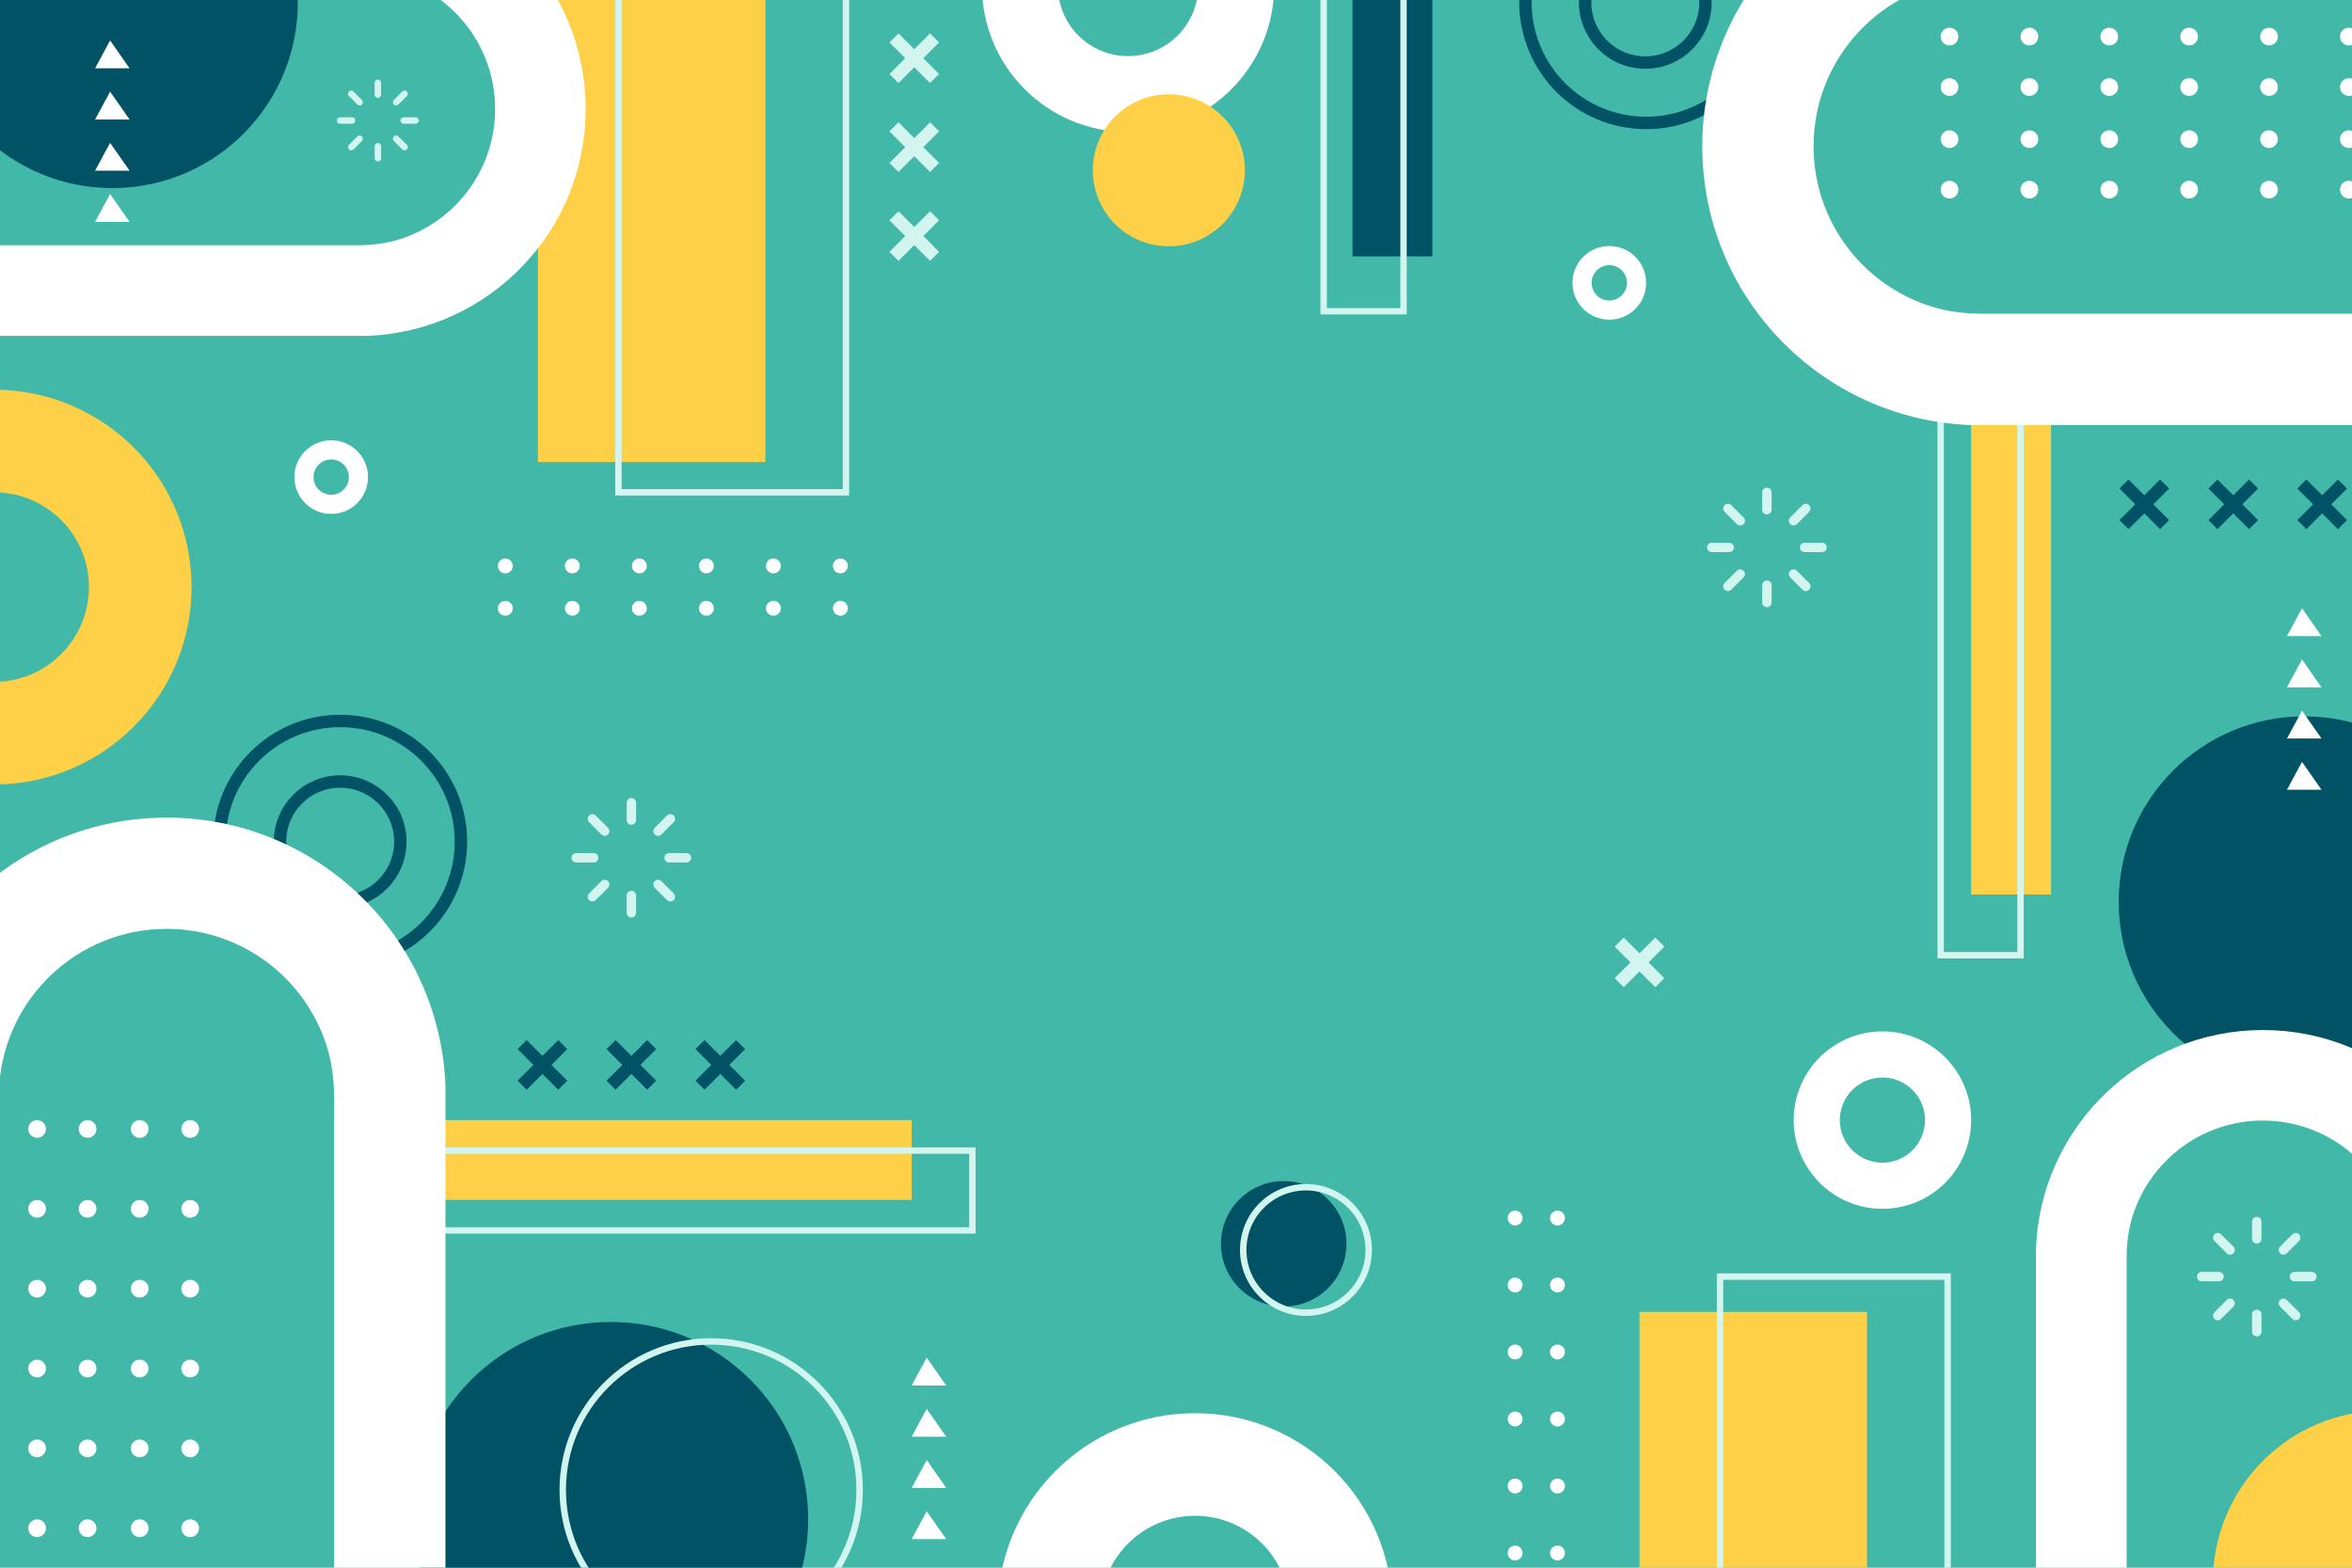 <?xml version="1.0" encoding="utf-8"?>
<!-- Generator: Adobe Illustrator 27.5.0, SVG Export Plug-In . SVG Version: 6.00 Build 0)  -->
<svg version="1.1" xmlns="http://www.w3.org/2000/svg" xmlns:xlink="http://www.w3.org/1999/xlink" x="0px" y="0px"
	 viewBox="0 0 750 500" style="enable-background:new 0 0 750 500;" xml:space="preserve">
<g id="BACKGROUND">
	<rect style="fill:#42B9A8;" width="750" height="500"/>
</g>
<g id="OBJECTS">
	<g>
		<defs>
			<rect id="SVGID_1_" width="750" height="500"/>
		</defs>
		<clipPath id="SVGID_00000031178450253291530530000013091888204551210127_">
			<use xlink:href="#SVGID_1_"  style="overflow:visible;"/>
		</clipPath>
		<g style="clip-path:url(#SVGID_00000031178450253291530530000013091888204551210127_);">
			<g>
				<g>
					
						<line style="fill:none;stroke:#005264;stroke-width:4.075;stroke-miterlimit:10;" x1="166.496" y1="346.122" x2="179.448" y2="333.17"/>
					
						<line style="fill:none;stroke:#005264;stroke-width:4.075;stroke-miterlimit:10;" x1="166.496" y1="333.17" x2="179.448" y2="346.122"/>
				</g>
				<g>
					
						<line style="fill:none;stroke:#005264;stroke-width:4.075;stroke-miterlimit:10;" x1="194.853" y1="346.122" x2="207.805" y2="333.17"/>
					
						<line style="fill:none;stroke:#005264;stroke-width:4.075;stroke-miterlimit:10;" x1="194.853" y1="333.17" x2="207.805" y2="346.122"/>
				</g>
				<g>
					
						<line style="fill:none;stroke:#005264;stroke-width:4.075;stroke-miterlimit:10;" x1="223.21" y1="346.122" x2="236.162" y2="333.17"/>
					
						<line style="fill:none;stroke:#005264;stroke-width:4.075;stroke-miterlimit:10;" x1="223.21" y1="333.17" x2="236.162" y2="346.122"/>
				</g>
			</g>
			<g>
				<g>
					
						<line style="fill:none;stroke:#005264;stroke-width:4.075;stroke-miterlimit:10;" x1="677.299" y1="167.327" x2="690.251" y2="154.375"/>
					
						<line style="fill:none;stroke:#005264;stroke-width:4.075;stroke-miterlimit:10;" x1="677.299" y1="154.375" x2="690.251" y2="167.327"/>
				</g>
				<g>
					
						<line style="fill:none;stroke:#005264;stroke-width:4.075;stroke-miterlimit:10;" x1="705.656" y1="167.327" x2="718.608" y2="154.375"/>
					
						<line style="fill:none;stroke:#005264;stroke-width:4.075;stroke-miterlimit:10;" x1="705.656" y1="154.375" x2="718.608" y2="167.327"/>
				</g>
				<g>
					
						<line style="fill:none;stroke:#005264;stroke-width:4.075;stroke-miterlimit:10;" x1="734.014" y1="167.327" x2="746.965" y2="154.375"/>
					
						<line style="fill:none;stroke:#005264;stroke-width:4.075;stroke-miterlimit:10;" x1="734.014" y1="154.375" x2="746.965" y2="167.327"/>
				</g>
			</g>
			<g>
				<g>
					<g>
						<circle style="fill:#FFFFFF;" cx="27.93" cy="487.416" r="2.825"/>
						<path style="fill:#FFFFFF;" d="M27.93,459.122c1.56,0,2.825,1.265,2.825,2.825c0,1.56-1.265,2.825-2.825,2.825
							c-1.56,0-2.825-1.265-2.825-2.825C25.104,460.387,26.369,459.122,27.93,459.122z"/>
						<path style="fill:#FFFFFF;" d="M27.93,433.653c1.56,0,2.825,1.265,2.825,2.825c0,1.56-1.265,2.825-2.825,2.825
							c-1.56,0-2.825-1.265-2.825-2.825C25.104,434.917,26.369,433.653,27.93,433.653z"/>
						<path style="fill:#FFFFFF;" d="M27.93,408.184c1.56,0,2.825,1.265,2.825,2.825c0,1.56-1.265,2.825-2.825,2.825
							c-1.56,0-2.825-1.265-2.825-2.825C25.104,409.448,26.369,408.184,27.93,408.184z"/>
						<circle style="fill:#FFFFFF;" cx="27.93" cy="385.539" r="2.825"/>
						<circle style="fill:#FFFFFF;" cx="27.93" cy="360.07" r="2.825"/>
					</g>
					<g>
						<circle style="fill:#FFFFFF;" cx="11.83" cy="487.416" r="2.825"/>
						<path style="fill:#FFFFFF;" d="M11.83,459.122c1.56,0,2.825,1.265,2.825,2.825c0,1.56-1.265,2.825-2.825,2.825
							c-1.56,0-2.825-1.265-2.825-2.825C9.005,460.387,10.269,459.122,11.83,459.122z"/>
						<path style="fill:#FFFFFF;" d="M11.83,433.653c1.56,0,2.825,1.265,2.825,2.825c0,1.56-1.265,2.825-2.825,2.825
							c-1.56,0-2.825-1.265-2.825-2.825C9.005,434.917,10.269,433.653,11.83,433.653z"/>
						<path style="fill:#FFFFFF;" d="M11.83,408.184c1.56,0,2.825,1.265,2.825,2.825c0,1.56-1.265,2.825-2.825,2.825
							c-1.56,0-2.825-1.265-2.825-2.825C9.005,409.448,10.269,408.184,11.83,408.184z"/>
						<circle style="fill:#FFFFFF;" cx="11.83" cy="385.539" r="2.825"/>
						<circle style="fill:#FFFFFF;" cx="11.83" cy="360.07" r="2.825"/>
					</g>
				</g>
				<g>
					<g>
						<circle style="fill:#FFFFFF;" cx="60.644" cy="487.416" r="2.825"/>
						<path style="fill:#FFFFFF;" d="M60.644,459.122c1.56,0,2.825,1.265,2.825,2.825c0,1.56-1.265,2.825-2.825,2.825
							c-1.56,0-2.825-1.265-2.825-2.825C57.819,460.387,59.084,459.122,60.644,459.122z"/>
						<path style="fill:#FFFFFF;" d="M60.644,433.653c1.56,0,2.825,1.265,2.825,2.825c0,1.56-1.265,2.825-2.825,2.825
							c-1.56,0-2.825-1.265-2.825-2.825C57.819,434.917,59.084,433.653,60.644,433.653z"/>
						<path style="fill:#FFFFFF;" d="M60.644,408.184c1.56,0,2.825,1.265,2.825,2.825c0,1.56-1.265,2.825-2.825,2.825
							c-1.56,0-2.825-1.265-2.825-2.825C57.819,409.448,59.084,408.184,60.644,408.184z"/>
						<circle style="fill:#FFFFFF;" cx="60.644" cy="385.539" r="2.825"/>
						<circle style="fill:#FFFFFF;" cx="60.644" cy="360.07" r="2.825"/>
					</g>
					<g>
						<circle style="fill:#FFFFFF;" cx="44.544" cy="487.416" r="2.825"/>
						<path style="fill:#FFFFFF;" d="M44.544,459.122c1.56,0,2.825,1.265,2.825,2.825c0,1.56-1.265,2.825-2.825,2.825
							c-1.56,0-2.825-1.265-2.825-2.825C41.719,460.387,42.984,459.122,44.544,459.122z"/>
						<path style="fill:#FFFFFF;" d="M44.544,433.653c1.56,0,2.825,1.265,2.825,2.825c0,1.56-1.265,2.825-2.825,2.825
							c-1.56,0-2.825-1.265-2.825-2.825C41.719,434.917,42.984,433.653,44.544,433.653z"/>
						<path style="fill:#FFFFFF;" d="M44.544,408.184c1.56,0,2.825,1.265,2.825,2.825c0,1.56-1.265,2.825-2.825,2.825
							c-1.56,0-2.825-1.265-2.825-2.825C41.719,409.448,42.984,408.184,44.544,408.184z"/>
						<circle style="fill:#FFFFFF;" cx="44.544" cy="385.539" r="2.825"/>
						<circle style="fill:#FFFFFF;" cx="44.544" cy="360.07" r="2.825"/>
					</g>
				</g>
			</g>
			<g>
				<g>
					<g>
						<path style="fill:#FFFFFF;" d="M624.482,27.767c0,1.56-1.265,2.825-2.825,2.825c-1.56,0-2.825-1.265-2.825-2.825
							c0-1.56,1.265-2.825,2.825-2.825C623.218,24.942,624.482,26.207,624.482,27.767z"/>
						<path style="fill:#FFFFFF;" d="M649.952,27.767c0,1.56-1.265,2.825-2.825,2.825c-1.56,0-2.825-1.265-2.825-2.825
							c0-1.56,1.265-2.825,2.825-2.825C648.687,24.942,649.952,26.207,649.952,27.767z"/>
						<path style="fill:#FFFFFF;" d="M675.421,27.767c0,1.56-1.265,2.825-2.825,2.825c-1.56,0-2.825-1.265-2.825-2.825
							c0-1.56,1.265-2.825,2.825-2.825C674.156,24.942,675.421,26.207,675.421,27.767z"/>
						<path style="fill:#FFFFFF;" d="M700.89,27.767c0,1.56-1.265,2.825-2.825,2.825c-1.56,0-2.825-1.265-2.825-2.825
							c0-1.56,1.265-2.825,2.825-2.825C699.625,24.942,700.89,26.207,700.89,27.767z"/>
						<path style="fill:#FFFFFF;" d="M726.359,27.767c0,1.56-1.265,2.825-2.825,2.825c-1.56,0-2.825-1.265-2.825-2.825
							c0-1.56,1.265-2.825,2.825-2.825C725.094,24.942,726.359,26.207,726.359,27.767z"/>
						<path style="fill:#FFFFFF;" d="M751.828,27.767c0,1.56-1.265,2.825-2.825,2.825c-1.56,0-2.825-1.265-2.825-2.825
							c0-1.56,1.265-2.825,2.825-2.825C750.563,24.942,751.828,26.207,751.828,27.767z"/>
					</g>
					<g>
						<path style="fill:#FFFFFF;" d="M624.482,11.668c0,1.56-1.265,2.825-2.825,2.825c-1.56,0-2.825-1.265-2.825-2.825
							c0-1.56,1.265-2.825,2.825-2.825C623.218,8.842,624.482,10.107,624.482,11.668z"/>
						<path style="fill:#FFFFFF;" d="M649.952,11.668c0,1.56-1.265,2.825-2.825,2.825c-1.56,0-2.825-1.265-2.825-2.825
							c0-1.56,1.265-2.825,2.825-2.825C648.687,8.842,649.952,10.107,649.952,11.668z"/>
						<path style="fill:#FFFFFF;" d="M675.421,11.668c0,1.56-1.265,2.825-2.825,2.825c-1.56,0-2.825-1.265-2.825-2.825
							c0-1.56,1.265-2.825,2.825-2.825C674.156,8.842,675.421,10.107,675.421,11.668z"/>
						<path style="fill:#FFFFFF;" d="M700.89,11.668c0,1.56-1.265,2.825-2.825,2.825c-1.56,0-2.825-1.265-2.825-2.825
							c0-1.56,1.265-2.825,2.825-2.825C699.625,8.842,700.89,10.107,700.89,11.668z"/>
						<path style="fill:#FFFFFF;" d="M726.359,11.668c0,1.56-1.265,2.825-2.825,2.825c-1.56,0-2.825-1.265-2.825-2.825
							c0-1.56,1.265-2.825,2.825-2.825C725.094,8.842,726.359,10.107,726.359,11.668z"/>
						<path style="fill:#FFFFFF;" d="M751.828,11.668c0,1.56-1.265,2.825-2.825,2.825c-1.56,0-2.825-1.265-2.825-2.825
							c0-1.56,1.265-2.825,2.825-2.825C750.563,8.842,751.828,10.107,751.828,11.668z"/>
					</g>
				</g>
				<g>
					<g>
						<path style="fill:#FFFFFF;" d="M624.482,60.482c0,1.56-1.265,2.825-2.825,2.825c-1.56,0-2.825-1.265-2.825-2.825
							c0-1.56,1.265-2.825,2.825-2.825C623.218,57.657,624.482,58.922,624.482,60.482z"/>
						<circle style="fill:#FFFFFF;" cx="647.126" cy="60.482" r="2.825"/>
						<circle style="fill:#FFFFFF;" cx="672.596" cy="60.482" r="2.825"/>
						<circle style="fill:#FFFFFF;" cx="698.065" cy="60.482" r="2.825"/>
						<circle style="fill:#FFFFFF;" cx="723.534" cy="60.482" r="2.825"/>
						<path style="fill:#FFFFFF;" d="M751.828,60.482c0,1.56-1.265,2.825-2.825,2.825c-1.56,0-2.825-1.265-2.825-2.825
							c0-1.56,1.265-2.825,2.825-2.825C750.563,57.657,751.828,58.922,751.828,60.482z"/>
					</g>
					<g>
						<path style="fill:#FFFFFF;" d="M624.482,44.382c0,1.56-1.265,2.825-2.825,2.825c-1.56,0-2.825-1.265-2.825-2.825
							c0-1.56,1.265-2.825,2.825-2.825C623.218,41.557,624.482,42.822,624.482,44.382z"/>
						<path style="fill:#FFFFFF;" d="M649.952,44.382c0,1.56-1.265,2.825-2.825,2.825c-1.56,0-2.825-1.265-2.825-2.825
							c0-1.56,1.265-2.825,2.825-2.825C648.687,41.557,649.952,42.822,649.952,44.382z"/>
						<path style="fill:#FFFFFF;" d="M675.421,44.382c0,1.56-1.265,2.825-2.825,2.825c-1.56,0-2.825-1.265-2.825-2.825
							c0-1.56,1.265-2.825,2.825-2.825C674.156,41.557,675.421,42.822,675.421,44.382z"/>
						<path style="fill:#FFFFFF;" d="M700.89,44.382c0,1.56-1.265,2.825-2.825,2.825c-1.56,0-2.825-1.265-2.825-2.825
							c0-1.56,1.265-2.825,2.825-2.825C699.625,41.557,700.89,42.822,700.89,44.382z"/>
						<path style="fill:#FFFFFF;" d="M726.359,44.382c0,1.56-1.265,2.825-2.825,2.825c-1.56,0-2.825-1.265-2.825-2.825
							c0-1.56,1.265-2.825,2.825-2.825C725.094,41.557,726.359,42.822,726.359,44.382z"/>
						<path style="fill:#FFFFFF;" d="M751.828,44.382c0,1.56-1.265,2.825-2.825,2.825c-1.56,0-2.825-1.265-2.825-2.825
							c0-1.56,1.265-2.825,2.825-2.825C750.563,41.557,751.828,42.822,751.828,44.382z"/>
					</g>
				</g>
			</g>
			<g>
				<g>
					<g>
						<path style="fill:#FFFFFF;" d="M163.508,194.005c0,1.309-1.061,2.37-2.37,2.37c-1.309,0-2.37-1.061-2.37-2.37
							c0-1.309,1.061-2.37,2.37-2.37C162.447,191.635,163.508,192.696,163.508,194.005z"/>
						<circle style="fill:#FFFFFF;" cx="182.507" cy="194.005" r="2.37"/>
						<circle style="fill:#FFFFFF;" cx="203.876" cy="194.005" r="2.37"/>
						<circle style="fill:#FFFFFF;" cx="225.244" cy="194.005" r="2.37"/>
						<circle style="fill:#FFFFFF;" cx="246.614" cy="194.005" r="2.37"/>
						<circle style="fill:#FFFFFF;" cx="267.983" cy="194.005" r="2.37"/>
					</g>
					<g>
						<path style="fill:#FFFFFF;" d="M163.508,180.497c0,1.309-1.061,2.37-2.37,2.37c-1.309,0-2.37-1.061-2.37-2.37
							c0-1.309,1.061-2.37,2.37-2.37C162.447,178.126,163.508,179.188,163.508,180.497z"/>
						<circle style="fill:#FFFFFF;" cx="182.507" cy="180.497" r="2.37"/>
						<circle style="fill:#FFFFFF;" cx="203.876" cy="180.497" r="2.37"/>
						<circle style="fill:#FFFFFF;" cx="225.244" cy="180.497" r="2.37"/>
						<circle style="fill:#FFFFFF;" cx="246.614" cy="180.497" r="2.37"/>
						<circle style="fill:#FFFFFF;" cx="267.983" cy="180.497" r="2.37"/>
					</g>
				</g>
			</g>
			<g>
				<g>
					<g>
						<circle style="fill:#FFFFFF;" cx="483.135" cy="388.474" r="2.37"/>
						<circle style="fill:#FFFFFF;" cx="483.135" cy="409.843" r="2.37"/>
						<path style="fill:#FFFFFF;" d="M483.135,433.582c-1.309,0-2.37-1.061-2.37-2.37c0-1.309,1.061-2.37,2.37-2.37
							c1.309,0,2.37,1.061,2.37,2.37C485.505,432.521,484.444,433.582,483.135,433.582z"/>
						<circle style="fill:#FFFFFF;" cx="483.135" cy="452.581" r="2.37"/>
						<circle style="fill:#FFFFFF;" cx="483.135" cy="473.95" r="2.37"/>
						<circle style="fill:#FFFFFF;" cx="483.135" cy="495.319" r="2.37"/>
					</g>
					<g>
						<circle style="fill:#FFFFFF;" cx="496.643" cy="388.474" r="2.37"/>
						<circle style="fill:#FFFFFF;" cx="496.643" cy="409.843" r="2.37"/>
						<path style="fill:#FFFFFF;" d="M496.643,433.582c-1.309,0-2.37-1.061-2.37-2.37c0-1.309,1.061-2.37,2.37-2.37
							c1.309,0,2.37,1.061,2.37,2.37C499.013,432.521,497.952,433.582,496.643,433.582z"/>
						<circle style="fill:#FFFFFF;" cx="496.643" cy="452.581" r="2.37"/>
						<circle style="fill:#FFFFFF;" cx="496.643" cy="473.95" r="2.37"/>
						<circle style="fill:#FFFFFF;" cx="496.643" cy="495.319" r="2.37"/>
					</g>
				</g>
			</g>
			
				<ellipse transform="matrix(0.707 -0.707 0.707 0.707 -285.586 279.715)" style="fill:#005264;" cx="194.853" cy="484.591" rx="62.942" ry="62.942"/>
			
				<ellipse transform="matrix(0.998 -0.061 0.061 0.998 0.017 2.203)" style="fill:#005264;" cx="35.818" cy="0.819" rx="59.16" ry="59.16"/>
			<circle style="fill:#005264;" cx="734.767" cy="287.629" r="59.16"/>
			<circle style="fill:#005264;" cx="409.348" cy="396.699" r="20.007"/>
			<circle style="fill:none;stroke:#D2F5EF;stroke-width:2.056;stroke-miterlimit:10;" cx="416.441" cy="398.657" r="20.007"/>
			<circle style="fill:#FED047;" cx="760.232" cy="504.472" r="54.576"/>
			<path style="fill:#FED047;" d="M-1.863,124.306c-34.758,0-62.945,28.187-62.945,62.945c0,34.758,28.187,62.945,62.945,62.945
				c34.768,0,62.945-28.187,62.945-62.945C61.082,152.493,32.905,124.306-1.863,124.306z M-1.863,217.475
				c-16.696,0-30.225-13.528-30.225-30.225s13.528-30.225,30.225-30.225s30.225,13.528,30.225,30.225S14.833,217.475-1.863,217.475z
				"/>
			<path style="fill:#FFFFFF;" d="M381.081,450.727c-34.758,0-62.945,28.187-62.945,62.945c0,34.758,28.187,62.945,62.945,62.945
				c34.768,0,62.945-28.187,62.945-62.945C444.026,478.914,415.849,450.727,381.081,450.727z M381.081,543.896
				c-16.696,0-30.225-13.528-30.225-30.225c0-16.696,13.528-30.225,30.225-30.225c16.696,0,30.225,13.528,30.225,30.225
				C411.306,530.368,397.777,543.896,381.081,543.896z"/>
			<path style="fill:#FFFFFF;" d="M359.708-51.063c-25.724,0-46.585,20.861-46.585,46.585s20.861,46.585,46.585,46.585
				c25.731,0,46.585-20.861,46.585-46.585S385.44-51.063,359.708-51.063z M359.708,17.891c-12.357,0-22.369-10.012-22.369-22.369
				c0-12.357,10.012-22.369,22.369-22.369c12.357,0,22.369,10.012,22.369,22.369C382.077,7.879,372.065,17.891,359.708,17.891z"/>
			<path style="fill:#FFFFFF;" d="M105.616,140.423c-6.484,0-11.742,5.258-11.742,11.742s5.258,11.742,11.742,11.742
				c6.486,0,11.742-5.258,11.742-11.742S112.102,140.423,105.616,140.423z M105.616,157.803c-3.115,0-5.638-2.524-5.638-5.638
				c0-3.115,2.524-5.638,5.638-5.638s5.638,2.524,5.638,5.638C111.254,155.279,108.73,157.803,105.616,157.803z"/>
			<path style="fill:#FFFFFF;" d="M513.171,78.472c-6.484,0-11.742,5.258-11.742,11.742s5.258,11.742,11.742,11.742
				c6.486,0,11.742-5.258,11.742-11.742S519.657,78.472,513.171,78.472z M513.171,95.852c-3.115,0-5.638-2.524-5.638-5.638
				s2.524-5.638,5.638-5.638c3.115,0,5.638,2.524,5.638,5.638S516.286,95.852,513.171,95.852z"/>
			<path style="fill:#FFFFFF;" d="M600.263,328.951c-15.624,0-28.294,12.67-28.294,28.294s12.67,28.294,28.294,28.294
				c15.629,0,28.294-12.67,28.294-28.294S615.892,328.951,600.263,328.951z M600.263,370.831c-7.505,0-13.586-6.081-13.586-13.586
				s6.081-13.586,13.586-13.586c7.505,0,13.586,6.081,13.586,13.586S607.768,370.831,600.263,370.831z"/>
			<circle style="fill:none;stroke:#D2F5EF;stroke-width:2.056;stroke-miterlimit:10;" cx="226.784" cy="475.176" r="47.337"/>
			<g>
				<polygon style="fill:#FFFFFF;" points="290.711,490.88 301.716,490.88 295.509,481.997 				"/>
				<polygon style="fill:#FFFFFF;" points="290.711,474.552 301.716,474.552 295.509,465.669 				"/>
				<polygon style="fill:#FFFFFF;" points="290.711,458.224 301.716,458.224 295.509,449.341 				"/>
				<polygon style="fill:#FFFFFF;" points="290.711,441.897 301.716,441.897 295.509,433.013 				"/>
			</g>
			<g>
				<polygon style="fill:#FFFFFF;" points="30.315,70.768 41.32,70.768 35.112,61.884 				"/>
				<polygon style="fill:#FFFFFF;" points="30.315,54.44 41.32,54.44 35.112,45.557 				"/>
				<polygon style="fill:#FFFFFF;" points="30.315,38.112 41.32,38.112 35.112,29.229 				"/>
				<polygon style="fill:#FFFFFF;" points="30.315,21.785 41.32,21.785 35.112,12.901 				"/>
			</g>
			<g>
				<polygon style="fill:#FFFFFF;" points="729.264,251.871 740.269,251.871 734.061,242.988 				"/>
				<polygon style="fill:#FFFFFF;" points="729.264,235.544 740.269,235.544 734.061,226.66 				"/>
				<polygon style="fill:#FFFFFF;" points="729.264,219.216 740.269,219.216 734.061,210.333 				"/>
				<polygon style="fill:#FFFFFF;" points="729.264,202.888 740.269,202.888 734.061,194.005 				"/>
			</g>
			<rect x="106.529" y="357.245" style="fill:#FED047;" width="184.182" height="25.469"/>
			
				<rect x="131.89" y="35.159" transform="matrix(-1.836970e-16 1 -1 -1.836970e-16 279.241 -136.368)" style="fill:#FED047;" width="151.829" height="72.556"/>
			
				<rect x="147.106" y="34.372" transform="matrix(-1.836970e-16 1 -1 -1.836970e-16 304.132 -162.833)" style="fill:none;stroke:#D2F5EF;stroke-width:2.034;stroke-miterlimit:10;" width="172.753" height="72.556"/>
			
				<rect x="483.172" y="458.05" transform="matrix(-1.836970e-16 1 -1 -1.836970e-16 1053.415 -64.759)" style="fill:#FED047;" width="151.829" height="72.556"/>
			
				<rect x="498.388" y="457.263" transform="matrix(-1.836970e-16 1 -1 -1.836970e-16 1078.306 -91.223)" style="fill:none;stroke:#D2F5EF;stroke-width:2.034;stroke-miterlimit:10;" width="172.753" height="72.556"/>
			
				<rect x="110.843" y="366.97" style="fill:none;stroke:#D2F5EF;stroke-width:2.034;stroke-miterlimit:10;" width="199.23" height="25.469"/>
			
				<rect x="549.201" y="180.472" transform="matrix(-1.836970e-16 1 -1 -1.836970e-16 834.499 -448.085)" style="fill:#FED047;" width="184.182" height="25.469"/>
			
				<rect x="382.025" y="7.026" transform="matrix(6.123234e-17 -1 1 6.123234e-17 424.266 463.786)" style="fill:#005264;" width="124.002" height="25.469"/>
			
				<rect x="375.151" y="26.865" transform="matrix(6.123234e-17 -1 1 6.123234e-17 395.223 474.421)" style="fill:none;stroke:#D2F5EF;stroke-width:2.034;stroke-miterlimit:10;" width="119.342" height="25.469"/>
			
				<rect x="531.952" y="192.311" transform="matrix(-1.836970e-16 1 -1 -1.836970e-16 836.612 -426.522)" style="fill:none;stroke:#D2F5EF;stroke-width:2.034;stroke-miterlimit:10;" width="199.231" height="25.469"/>
			<path style="fill:#FFFFFF;" d="M117.374,107.112H-11.877V78.215h126.125c4.38,0,8.763-0.535,12.948-1.827
				c17.777-5.487,30.69-22.038,30.69-41.619c0-23.029-17.872-41.871-40.511-43.437v-28.906c38.588,1.6,69.384,33.366,69.384,72.343
				C186.758,73.747,155.962,105.512,117.374,107.112z"/>
			<path style="fill:#FFFFFF;" d="M649.239,397.905v129.251h28.898V401.031c0-4.38,0.535-8.763,1.827-12.948
				c5.487-17.777,22.038-30.69,41.619-30.69c23.029,0,41.871,17.872,43.438,40.511h28.906c-1.6-38.588-33.366-69.384-72.343-69.384
				C682.605,328.521,650.839,359.317,649.239,397.905z"/>
			<g>
				<circle style="fill:none;stroke:#005264;stroke-width:3.962;stroke-miterlimit:10;" cx="108.475" cy="268.442" r="38.504"/>
				<circle style="fill:none;stroke:#005264;stroke-width:3.962;stroke-miterlimit:10;" cx="108.475" cy="268.442" r="19.188"/>
			</g>
			<g>
				
					<ellipse transform="matrix(0.092 -0.996 0.996 0.092 475.832 523.434)" style="fill:none;stroke:#005264;stroke-width:3.962;stroke-miterlimit:10;" cx="524.913" cy="0.819" rx="38.504" ry="38.504"/>
				
					<ellipse transform="matrix(0.09 -0.996 0.996 0.09 476.597 523.505)" style="fill:none;stroke:#005264;stroke-width:3.962;stroke-miterlimit:10;" cx="524.913" cy="0.819" rx="19.188" ry="19.188"/>
			</g>
			<g>
				
					<line style="fill:none;stroke:#D2F5EF;stroke-width:3.005;stroke-linecap:round;stroke-linejoin:round;stroke-miterlimit:10;" x1="201.329" y1="261.556" x2="201.329" y2="256.019"/>
				
					<line style="fill:none;stroke:#D2F5EF;stroke-width:3.005;stroke-linecap:round;stroke-linejoin:round;stroke-miterlimit:10;" x1="209.837" y1="265.08" x2="213.752" y2="261.165"/>
				
					<line style="fill:none;stroke:#D2F5EF;stroke-width:3.005;stroke-linecap:round;stroke-linejoin:round;stroke-miterlimit:10;" x1="213.361" y1="273.587" x2="218.898" y2="273.587"/>
				
					<line style="fill:none;stroke:#D2F5EF;stroke-width:3.005;stroke-linecap:round;stroke-linejoin:round;stroke-miterlimit:10;" x1="209.837" y1="282.095" x2="213.752" y2="286.01"/>
				
					<line style="fill:none;stroke:#D2F5EF;stroke-width:3.005;stroke-linecap:round;stroke-linejoin:round;stroke-miterlimit:10;" x1="201.329" y1="285.62" x2="201.329" y2="291.156"/>
				
					<line style="fill:none;stroke:#D2F5EF;stroke-width:3.005;stroke-linecap:round;stroke-linejoin:round;stroke-miterlimit:10;" x1="192.821" y1="282.095" x2="188.906" y2="286.01"/>
				
					<line style="fill:none;stroke:#D2F5EF;stroke-width:3.005;stroke-linecap:round;stroke-linejoin:round;stroke-miterlimit:10;" x1="189.297" y1="273.587" x2="183.76" y2="273.587"/>
				
					<line style="fill:none;stroke:#D2F5EF;stroke-width:3.005;stroke-linecap:round;stroke-linejoin:round;stroke-miterlimit:10;" x1="192.821" y1="265.08" x2="188.906" y2="261.165"/>
			</g>
			<g>
				
					<line style="fill:none;stroke:#D2F5EF;stroke-width:3.005;stroke-linecap:round;stroke-linejoin:round;stroke-miterlimit:10;" x1="719.627" y1="395.133" x2="719.627" y2="389.596"/>
				
					<line style="fill:none;stroke:#D2F5EF;stroke-width:3.005;stroke-linecap:round;stroke-linejoin:round;stroke-miterlimit:10;" x1="728.135" y1="398.657" x2="732.05" y2="394.742"/>
				
					<line style="fill:none;stroke:#D2F5EF;stroke-width:3.005;stroke-linecap:round;stroke-linejoin:round;stroke-miterlimit:10;" x1="731.659" y1="407.165" x2="737.196" y2="407.165"/>
				
					<line style="fill:none;stroke:#D2F5EF;stroke-width:3.005;stroke-linecap:round;stroke-linejoin:round;stroke-miterlimit:10;" x1="728.135" y1="415.673" x2="732.05" y2="419.588"/>
				
					<line style="fill:none;stroke:#D2F5EF;stroke-width:3.005;stroke-linecap:round;stroke-linejoin:round;stroke-miterlimit:10;" x1="719.627" y1="419.197" x2="719.627" y2="424.733"/>
				
					<line style="fill:none;stroke:#D2F5EF;stroke-width:3.005;stroke-linecap:round;stroke-linejoin:round;stroke-miterlimit:10;" x1="711.119" y1="415.673" x2="707.204" y2="419.588"/>
				
					<line style="fill:none;stroke:#D2F5EF;stroke-width:3.005;stroke-linecap:round;stroke-linejoin:round;stroke-miterlimit:10;" x1="707.595" y1="407.165" x2="702.058" y2="407.165"/>
				
					<line style="fill:none;stroke:#D2F5EF;stroke-width:3.005;stroke-linecap:round;stroke-linejoin:round;stroke-miterlimit:10;" x1="711.119" y1="398.657" x2="707.204" y2="394.742"/>
			</g>
			<g>
				
					<line style="fill:none;stroke:#D2F5EF;stroke-width:3.005;stroke-linecap:round;stroke-linejoin:round;stroke-miterlimit:10;" x1="563.418" y1="162.563" x2="563.418" y2="157.026"/>
				
					<line style="fill:none;stroke:#D2F5EF;stroke-width:3.005;stroke-linecap:round;stroke-linejoin:round;stroke-miterlimit:10;" x1="571.926" y1="166.087" x2="575.841" y2="162.172"/>
				
					<line style="fill:none;stroke:#D2F5EF;stroke-width:3.005;stroke-linecap:round;stroke-linejoin:round;stroke-miterlimit:10;" x1="575.45" y1="174.595" x2="580.986" y2="174.595"/>
				
					<line style="fill:none;stroke:#D2F5EF;stroke-width:3.005;stroke-linecap:round;stroke-linejoin:round;stroke-miterlimit:10;" x1="571.926" y1="183.103" x2="575.841" y2="187.018"/>
				
					<line style="fill:none;stroke:#D2F5EF;stroke-width:3.005;stroke-linecap:round;stroke-linejoin:round;stroke-miterlimit:10;" x1="563.418" y1="186.627" x2="563.418" y2="192.163"/>
				
					<line style="fill:none;stroke:#D2F5EF;stroke-width:3.005;stroke-linecap:round;stroke-linejoin:round;stroke-miterlimit:10;" x1="554.91" y1="183.103" x2="550.995" y2="187.018"/>
				
					<line style="fill:none;stroke:#D2F5EF;stroke-width:3.005;stroke-linecap:round;stroke-linejoin:round;stroke-miterlimit:10;" x1="551.386" y1="174.595" x2="545.849" y2="174.595"/>
				
					<line style="fill:none;stroke:#D2F5EF;stroke-width:3.005;stroke-linecap:round;stroke-linejoin:round;stroke-miterlimit:10;" x1="554.91" y1="166.087" x2="550.995" y2="162.172"/>
			</g>
			<g>
				
					<line style="fill:none;stroke:#D2F5EF;stroke-width:2.056;stroke-linecap:round;stroke-linejoin:round;stroke-miterlimit:10;" x1="120.499" y1="30.191" x2="120.499" y2="26.402"/>
				
					<line style="fill:none;stroke:#D2F5EF;stroke-width:2.056;stroke-linecap:round;stroke-linejoin:round;stroke-miterlimit:10;" x1="126.322" y1="32.603" x2="129.001" y2="29.924"/>
				
					<line style="fill:none;stroke:#D2F5EF;stroke-width:2.056;stroke-linecap:round;stroke-linejoin:round;stroke-miterlimit:10;" x1="128.734" y1="38.426" x2="132.523" y2="38.426"/>
				
					<line style="fill:none;stroke:#D2F5EF;stroke-width:2.056;stroke-linecap:round;stroke-linejoin:round;stroke-miterlimit:10;" x1="126.322" y1="44.249" x2="129.001" y2="46.928"/>
				
					<line style="fill:none;stroke:#D2F5EF;stroke-width:2.056;stroke-linecap:round;stroke-linejoin:round;stroke-miterlimit:10;" x1="120.499" y1="46.661" x2="120.499" y2="50.45"/>
				
					<line style="fill:none;stroke:#D2F5EF;stroke-width:2.056;stroke-linecap:round;stroke-linejoin:round;stroke-miterlimit:10;" x1="114.676" y1="44.249" x2="111.997" y2="46.928"/>
				
					<line style="fill:none;stroke:#D2F5EF;stroke-width:2.056;stroke-linecap:round;stroke-linejoin:round;stroke-miterlimit:10;" x1="112.264" y1="38.426" x2="108.475" y2="38.426"/>
				
					<line style="fill:none;stroke:#D2F5EF;stroke-width:2.056;stroke-linecap:round;stroke-linejoin:round;stroke-miterlimit:10;" x1="114.676" y1="32.603" x2="111.997" y2="29.924"/>
			</g>
			<g>
				<g>
					
						<line style="fill:none;stroke:#D2F5EF;stroke-width:4.075;stroke-miterlimit:10;" x1="285.061" y1="12.095" x2="298.013" y2="25.047"/>
					
						<line style="fill:none;stroke:#D2F5EF;stroke-width:4.075;stroke-miterlimit:10;" x1="298.013" y1="12.095" x2="285.061" y2="25.047"/>
				</g>
				<g>
					
						<line style="fill:none;stroke:#D2F5EF;stroke-width:4.075;stroke-miterlimit:10;" x1="516.333" y1="300.47" x2="529.285" y2="313.422"/>
					
						<line style="fill:none;stroke:#D2F5EF;stroke-width:4.075;stroke-miterlimit:10;" x1="529.285" y1="300.47" x2="516.333" y2="313.422"/>
				</g>
				<g>
					
						<line style="fill:none;stroke:#D2F5EF;stroke-width:4.075;stroke-miterlimit:10;" x1="285.061" y1="40.452" x2="298.013" y2="53.404"/>
					
						<line style="fill:none;stroke:#D2F5EF;stroke-width:4.075;stroke-miterlimit:10;" x1="298.013" y1="40.452" x2="285.061" y2="53.404"/>
				</g>
				<g>
					
						<line style="fill:none;stroke:#D2F5EF;stroke-width:4.075;stroke-miterlimit:10;" x1="285.061" y1="68.81" x2="298.013" y2="81.761"/>
					
						<line style="fill:none;stroke:#D2F5EF;stroke-width:4.075;stroke-miterlimit:10;" x1="298.013" y1="68.81" x2="285.061" y2="81.761"/>
				</g>
			</g>
			<path style="fill:#FFFFFF;" d="M142.041,346.034v158.835h-35.512V349.877c0-5.383-0.658-10.768-2.245-15.912
				c-6.743-21.846-27.082-37.714-51.145-37.714c-28.299,0-51.454,21.963-53.38,49.784h-35.522
				c1.966-47.42,41.002-85.265,88.902-85.265S140.075,298.614,142.041,346.034z"/>
			<path style="fill:#FFFFFF;" d="M628.091,135.562h158.835V100.05H631.933c-5.383,0-10.768-0.658-15.912-2.245
				c-21.846-6.743-37.714-27.081-37.714-51.145c0-28.299,21.963-51.454,49.784-53.38v-35.522
				c-47.42,1.966-85.265,41.002-85.265,88.901S580.671,133.596,628.091,135.562z"/>
			
				<ellipse transform="matrix(0.232 -0.973 0.973 0.232 233.264 404.373)" style="fill:#FED047;" cx="372.756" cy="54.44" rx="24.233" ry="24.233"/>
		</g>
	</g>
</g>
</svg>
